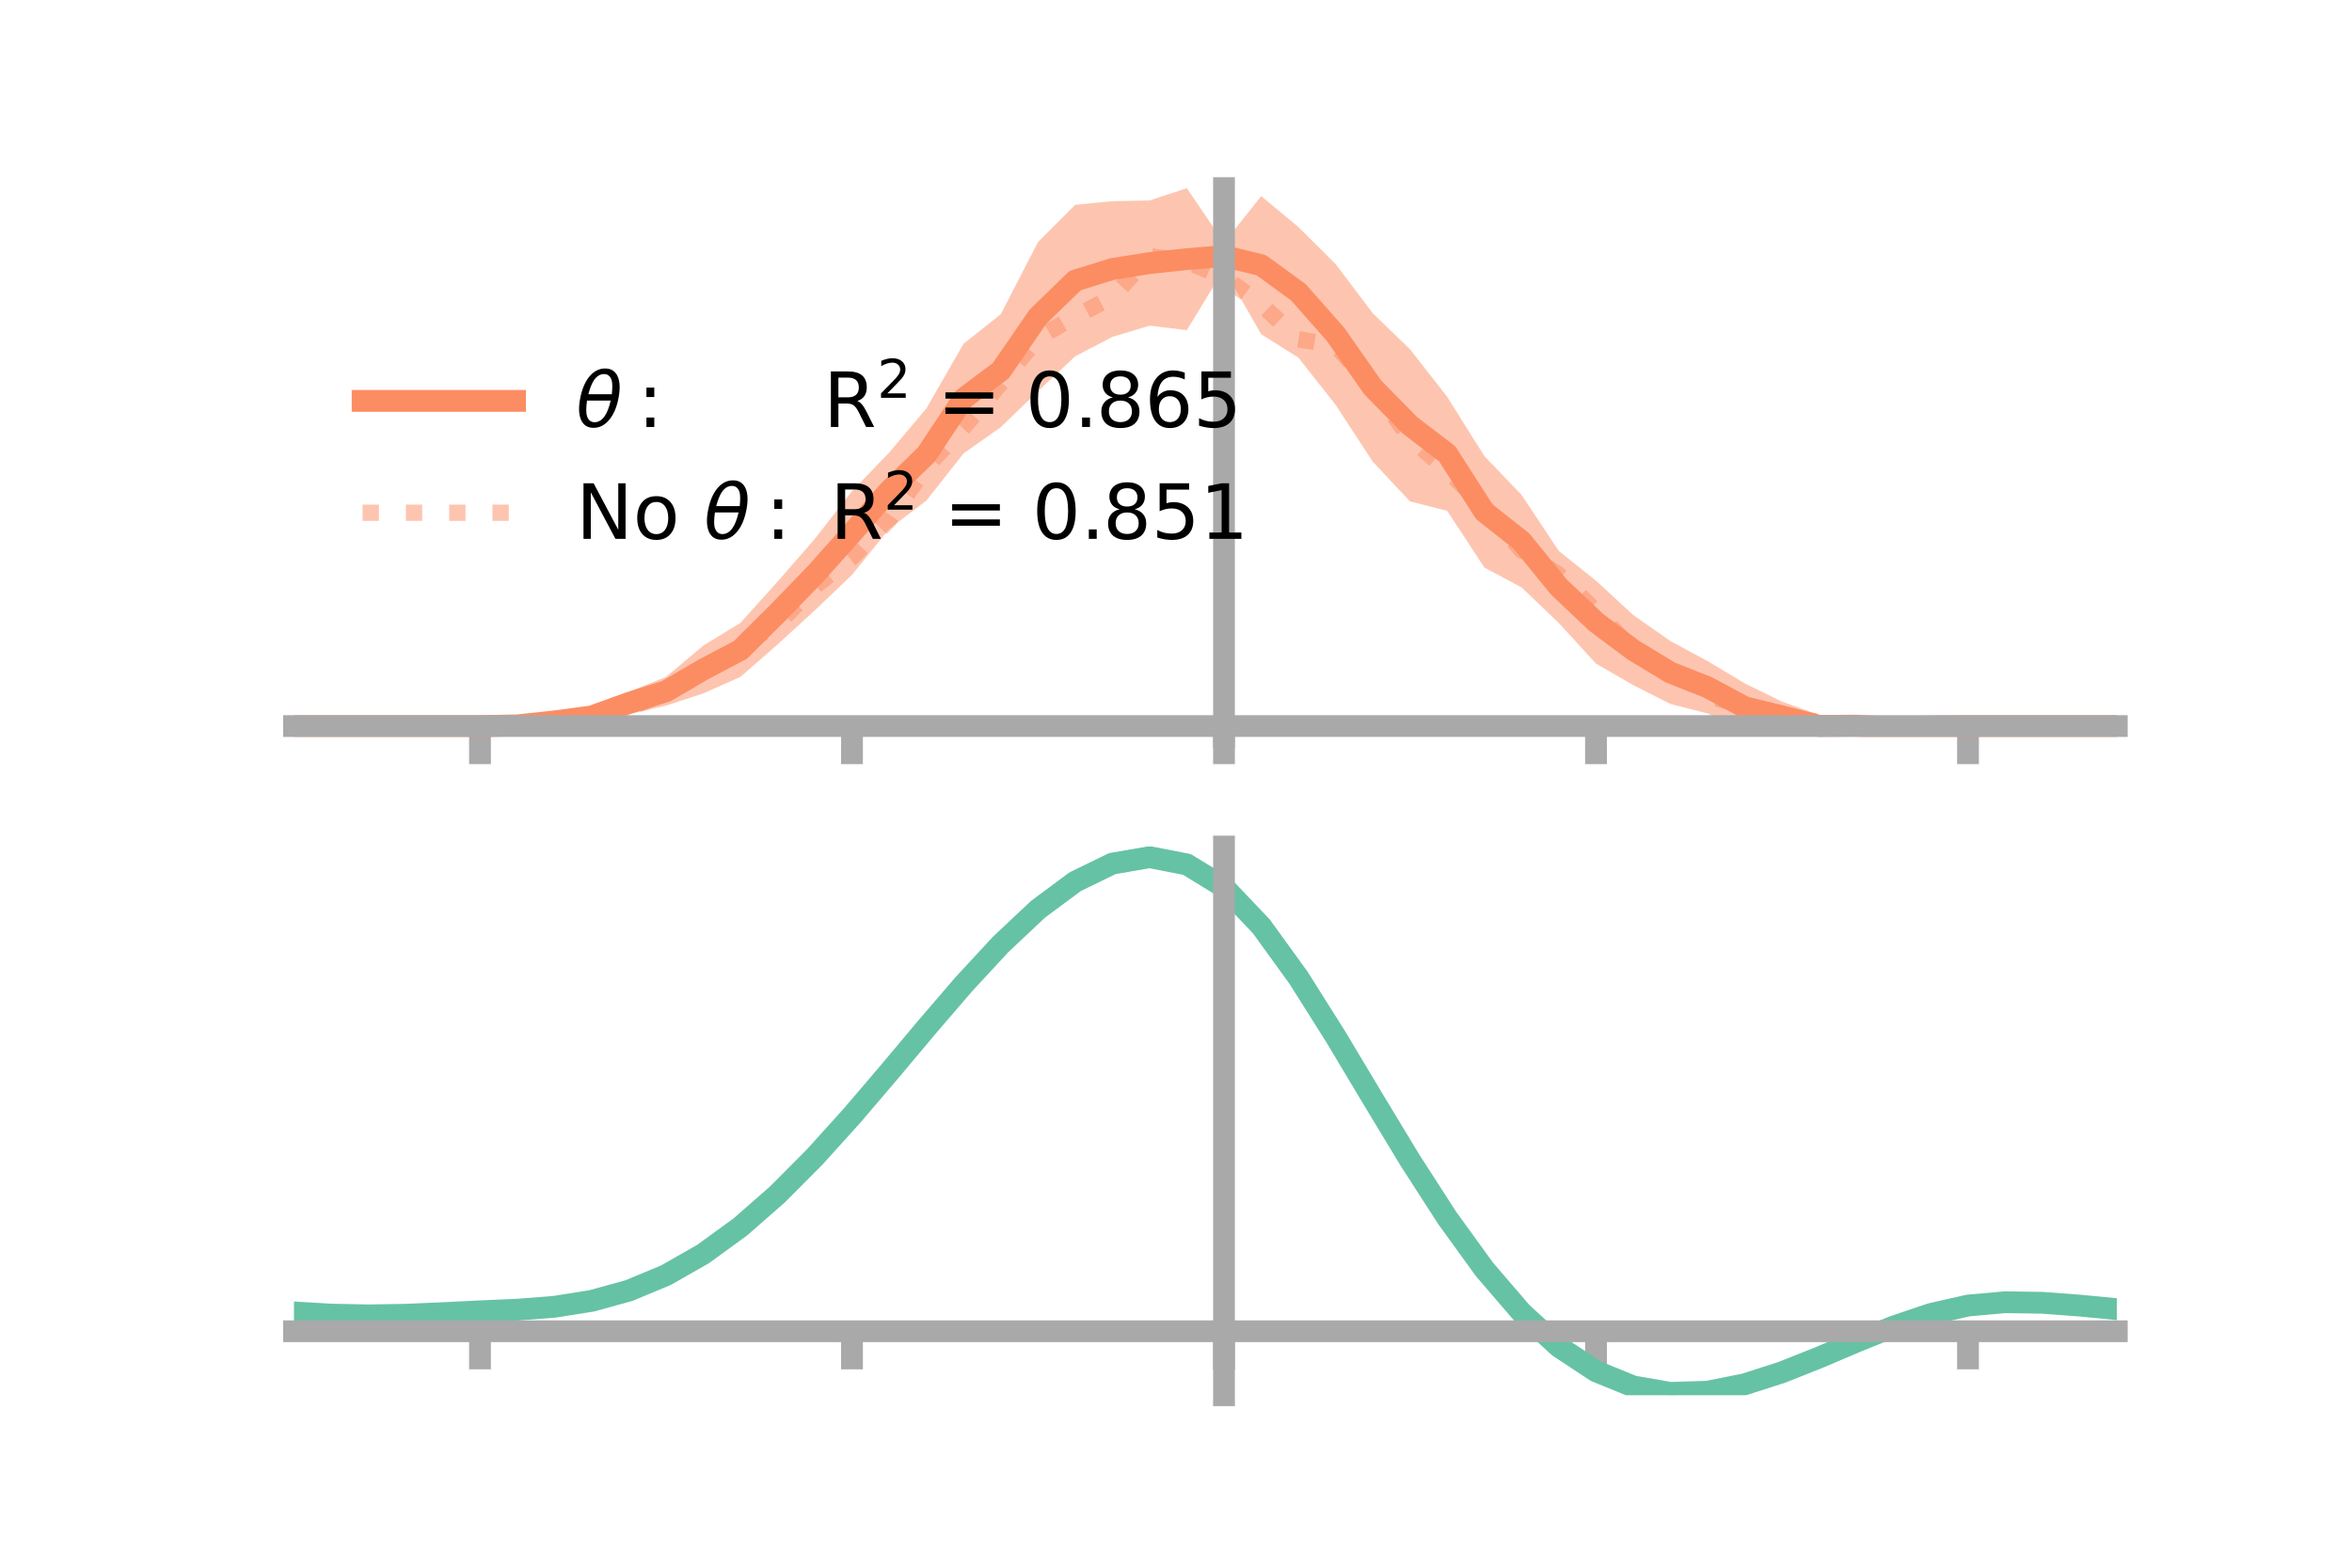 <?xml version="1.0" encoding="utf-8" standalone="no"?>
<!DOCTYPE svg PUBLIC "-//W3C//DTD SVG 1.1//EN"
  "http://www.w3.org/Graphics/SVG/1.1/DTD/svg11.dtd">
<!-- Created with matplotlib (https://matplotlib.org/) -->
<svg height="144pt" version="1.1" viewBox="0 0 216 144" width="216pt" xmlns="http://www.w3.org/2000/svg" xmlns:xlink="http://www.w3.org/1999/xlink">
 <defs>
  <style type="text/css">*{stroke-linecap:butt;stroke-linejoin:round;}</style>
 </defs>
 <g id="figure_1">
  <g id="patch_1">
   <path d="M 0 144 
L 216 144 
L 216 0 
L 0 0 
z
" style="fill:none;"/>
  </g>
  <g id="axes_1">
   <g id="patch_2">
    <path d="M 27 67.68 
L 194.4 67.68 
L 194.4 17.28 
L 27 17.28 
z
" style="fill:none;"/>
   </g>
   <g id="PolyCollection_1">
    <path clip-path="url(#pd13d9fe6d6)" d="M 27 66.694 
L 27 66.694 
L 30.416 66.694 
L 33.833 66.694 
L 37.249 66.694 
L 40.665 66.694 
L 44.082 66.691 
L 47.498 66.497 
L 50.914 65.885 
L 54.331 65.105 
L 57.747 63.544 
L 61.163 62.18 
L 64.58 59.307 
L 67.996 57.218 
L 71.412 53.42 
L 74.829 49.498 
L 78.245 45.109 
L 81.661 41.566 
L 85.078 37.51 
L 88.494 31.571 
L 91.91 28.858 
L 95.327 22.233 
L 98.743 18.81 
L 102.159 18.479 
L 105.576 18.414 
L 108.992 17.28 
L 112.408 22.316 
L 115.824 18.012 
L 119.241 20.85 
L 122.657 24.253 
L 126.073 28.774 
L 129.49 32.083 
L 132.906 36.449 
L 136.322 41.896 
L 139.739 45.461 
L 143.155 50.608 
L 146.571 53.341 
L 149.988 56.489 
L 153.404 58.884 
L 156.82 60.723 
L 160.237 62.774 
L 163.653 64.452 
L 167.069 65.67 
L 170.486 65.941 
L 173.902 66.478 
L 177.318 66.596 
L 180.735 66.692 
L 184.151 66.694 
L 187.567 66.694 
L 190.984 66.694 
L 194.4 66.694 
L 194.4 66.694 
L 194.4 66.694 
L 190.984 66.694 
L 187.567 66.694 
L 184.151 66.694 
L 180.735 66.696 
L 177.318 66.854 
L 173.902 67.208 
L 170.486 67.357 
L 167.069 67.68 
L 163.653 67.142 
L 160.237 67.153 
L 156.82 65.536 
L 153.404 64.663 
L 149.988 62.931 
L 146.571 60.959 
L 143.155 57.224 
L 139.739 53.962 
L 136.322 52.133 
L 132.906 46.924 
L 129.49 46.058 
L 126.073 42.414 
L 122.657 37.184 
L 119.241 32.85 
L 115.824 30.704 
L 112.408 24.725 
L 108.992 30.328 
L 105.576 29.914 
L 102.159 30.944 
L 98.743 32.728 
L 95.327 35.933 
L 91.91 39.239 
L 88.494 41.642 
L 85.078 45.983 
L 81.661 48.573 
L 78.245 52.804 
L 74.829 56.065 
L 71.412 59.193 
L 67.996 62.179 
L 64.58 63.696 
L 61.163 64.817 
L 57.747 65.609 
L 54.331 66.508 
L 50.914 66.641 
L 47.498 66.757 
L 44.082 66.695 
L 40.665 66.694 
L 37.249 66.694 
L 33.833 66.694 
L 30.416 66.694 
L 27 66.694 
z
" style="fill:#fc8d62;fill-opacity:0.5;"/>
   </g>
   <g id="matplotlib.axis_1">
    <g id="xtick_1">
     <g id="line2d_1">
      <defs>
       <path d="M 0 0 
L 0 3.5 
" id="m5ac1122ca2" style="stroke:#a9a9a9;stroke-width:2;"/>
      </defs>
      <g>
       <use style="fill:#a9a9a9;stroke:#a9a9a9;stroke-width:2;" x="44.082" xlink:href="#m5ac1122ca2" y="66.694"/>
      </g>
     </g>
    </g>
    <g id="xtick_2">
     <g id="line2d_2">
      <g>
       <use style="fill:#a9a9a9;stroke:#a9a9a9;stroke-width:2;" x="78.245" xlink:href="#m5ac1122ca2" y="66.694"/>
      </g>
     </g>
    </g>
    <g id="xtick_3">
     <g id="line2d_3">
      <g>
       <use style="fill:#a9a9a9;stroke:#a9a9a9;stroke-width:2;" x="112.408" xlink:href="#m5ac1122ca2" y="66.694"/>
      </g>
     </g>
    </g>
    <g id="xtick_4">
     <g id="line2d_4">
      <g>
       <use style="fill:#a9a9a9;stroke:#a9a9a9;stroke-width:2;" x="146.571" xlink:href="#m5ac1122ca2" y="66.694"/>
      </g>
     </g>
    </g>
    <g id="xtick_5">
     <g id="line2d_5">
      <g>
       <use style="fill:#a9a9a9;stroke:#a9a9a9;stroke-width:2;" x="180.735" xlink:href="#m5ac1122ca2" y="66.694"/>
      </g>
     </g>
    </g>
   </g>
   <g id="matplotlib.axis_2"/>
   <g id="line2d_6">
    <path clip-path="url(#pd13d9fe6d6)" d="M 27 66.694 
L 30.416 66.694 
L 33.833 66.694 
L 37.249 66.694 
L 40.665 66.694 
L 44.082 66.693 
L 47.498 66.627 
L 50.914 66.263 
L 54.331 65.806 
L 57.747 64.576 
L 61.163 63.498 
L 64.58 61.501 
L 67.996 59.699 
L 71.412 56.306 
L 74.829 52.781 
L 78.245 48.956 
L 81.661 45.069 
L 85.078 41.746 
L 88.494 36.606 
L 91.91 34.048 
L 95.327 29.083 
L 98.743 25.769 
L 102.159 24.711 
L 105.576 24.164 
L 108.992 23.804 
L 112.408 23.521 
L 115.824 24.358 
L 119.241 26.85 
L 122.657 30.719 
L 126.073 35.594 
L 129.49 39.071 
L 132.906 41.686 
L 136.322 47.014 
L 139.739 49.712 
L 143.155 53.916 
L 146.571 57.15 
L 149.988 59.71 
L 153.404 61.774 
L 156.82 63.13 
L 160.237 64.964 
L 163.653 65.797 
L 167.069 66.675 
L 170.486 66.649 
L 173.902 66.843 
L 177.318 66.725 
L 180.735 66.694 
L 184.151 66.694 
L 187.567 66.694 
L 190.984 66.694 
L 194.4 66.694 
" style="fill:none;stroke:#fc8d62;stroke-linecap:square;stroke-width:2;"/>
   </g>
   <g id="line2d_7">
    <path clip-path="url(#pd13d9fe6d6)" d="M 27 66.694 
L 30.416 66.694 
L 33.833 66.694 
L 37.249 66.694 
L 40.665 66.694 
L 44.082 66.694 
L 47.498 66.63 
L 50.914 66.307 
L 54.331 65.978 
L 57.747 65.073 
L 61.163 63.596 
L 64.58 61.911 
L 67.996 59.343 
L 71.412 57.328 
L 74.829 53.852 
L 78.245 51.21 
L 81.661 47.734 
L 85.078 42.888 
L 88.494 39.255 
L 91.91 35.208 
L 95.327 31.033 
L 98.743 29.08 
L 102.159 27.284 
L 105.576 23.521 
L 108.992 24.048 
L 112.408 25.442 
L 115.824 27.949 
L 119.241 31.165 
L 122.657 31.726 
L 126.073 35.595 
L 129.49 40.234 
L 132.906 43.21 
L 136.322 46.578 
L 139.739 50.553 
L 143.155 52.792 
L 146.571 56.143 
L 149.988 59.687 
L 153.404 61.431 
L 156.82 63.908 
L 160.237 64.889 
L 163.653 65.886 
L 167.069 66.311 
L 170.486 66.531 
L 173.902 66.816 
L 177.318 66.724 
L 180.735 66.694 
L 184.151 66.694 
L 187.567 66.694 
L 190.984 66.694 
L 194.4 66.694 
" style="fill:none;stroke:#fc8d62;stroke-dasharray:1.5,2.475;stroke-dashoffset:0;stroke-opacity:0.5;stroke-width:1.5;"/>
   </g>
   <g id="patch_3">
    <path d="M 112.408 67.68 
L 112.408 17.28 
" style="fill:none;stroke:#a9a9a9;stroke-linecap:square;stroke-linejoin:miter;stroke-width:2;"/>
   </g>
   <g id="patch_4">
    <path d="M 194.4 67.68 
L 194.4 17.28 
" style="fill:none;"/>
   </g>
   <g id="patch_5">
    <path d="M 27 66.694 
L 194.4 66.694 
" style="fill:none;stroke:#a9a9a9;stroke-linecap:square;stroke-linejoin:miter;stroke-width:2;"/>
   </g>
   <g id="patch_6">
    <path d="M 27 17.28 
L 194.4 17.28 
" style="fill:none;"/>
   </g>
   <g id="legend_1">
    <g id="line2d_8">
     <path d="M 33.3 36.824 
L 47.3 36.824 
" style="fill:none;stroke:#fc8d62;stroke-linecap:square;stroke-width:2;"/>
    </g>
    <g id="line2d_9"/>
    <g id="text_1">
     <!-- $\theta:$      R$^{2}$ = 0.865 -->
     <g transform="translate(52.9 39.274)scale(0.07 -0.07)">
      <defs>
       <path d="M 45.516 34.672 
L 14.453 34.672 
Q 12.359 20.062 14.5 13.875 
Q 17.188 6.25 24.469 6.25 
Q 31.781 6.25 37.359 13.922 
Q 42.234 20.656 45.516 34.672 
z
M 47.016 42.969 
Q 48.344 56.844 46.625 61.719 
Q 43.953 69.438 36.766 69.438 
Q 29.297 69.438 23.828 61.812 
Q 19.531 55.672 16.156 42.969 
z
M 38.188 76.766 
Q 49.906 76.766 54.594 66.406 
Q 59.281 56.109 55.719 37.844 
Q 52.203 19.625 43.453 9.281 
Q 34.766 -1.125 23.047 -1.125 
Q 11.281 -1.125 6.641 9.281 
Q 2 19.625 5.516 37.844 
Q 9.078 56.109 17.719 66.406 
Q 26.422 76.766 38.188 76.766 
z
" id="DejaVuSans-Oblique-952"/>
       <path d="M 11.719 12.406 
L 22.016 12.406 
L 22.016 0 
L 11.719 0 
z
M 11.719 51.703 
L 22.016 51.703 
L 22.016 39.312 
L 11.719 39.312 
z
" id="DejaVuSans-58"/>
       <path id="DejaVuSans-32"/>
       <path d="M 44.391 34.188 
Q 47.562 33.109 50.562 29.594 
Q 53.562 26.078 56.594 19.922 
L 66.609 0 
L 56 0 
L 46.688 18.703 
Q 43.062 26.031 39.672 28.422 
Q 36.281 30.812 30.422 30.812 
L 19.672 30.812 
L 19.672 0 
L 9.812 0 
L 9.812 72.906 
L 32.078 72.906 
Q 44.578 72.906 50.734 67.672 
Q 56.891 62.453 56.891 51.906 
Q 56.891 45.016 53.688 40.469 
Q 50.484 35.938 44.391 34.188 
z
M 19.672 64.797 
L 19.672 38.922 
L 32.078 38.922 
Q 39.203 38.922 42.844 42.219 
Q 46.484 45.516 46.484 51.906 
Q 46.484 58.297 42.844 61.547 
Q 39.203 64.797 32.078 64.797 
z
" id="DejaVuSans-82"/>
       <path d="M 19.188 8.297 
L 53.609 8.297 
L 53.609 0 
L 7.328 0 
L 7.328 8.297 
Q 12.938 14.109 22.625 23.891 
Q 32.328 33.688 34.812 36.531 
Q 39.547 41.844 41.422 45.531 
Q 43.312 49.219 43.312 52.781 
Q 43.312 58.594 39.234 62.25 
Q 35.156 65.922 28.609 65.922 
Q 23.969 65.922 18.812 64.312 
Q 13.672 62.703 7.812 59.422 
L 7.812 69.391 
Q 13.766 71.781 18.938 73 
Q 24.125 74.219 28.422 74.219 
Q 39.75 74.219 46.484 68.547 
Q 53.219 62.891 53.219 53.422 
Q 53.219 48.922 51.531 44.891 
Q 49.859 40.875 45.406 35.406 
Q 44.188 33.984 37.641 27.219 
Q 31.109 20.453 19.188 8.297 
z
" id="DejaVuSans-50"/>
       <path d="M 10.594 45.406 
L 73.188 45.406 
L 73.188 37.203 
L 10.594 37.203 
z
M 10.594 25.484 
L 73.188 25.484 
L 73.188 17.188 
L 10.594 17.188 
z
" id="DejaVuSans-61"/>
       <path d="M 31.781 66.406 
Q 24.172 66.406 20.328 58.906 
Q 16.5 51.422 16.5 36.375 
Q 16.5 21.391 20.328 13.891 
Q 24.172 6.391 31.781 6.391 
Q 39.453 6.391 43.281 13.891 
Q 47.125 21.391 47.125 36.375 
Q 47.125 51.422 43.281 58.906 
Q 39.453 66.406 31.781 66.406 
z
M 31.781 74.219 
Q 44.047 74.219 50.516 64.516 
Q 56.984 54.828 56.984 36.375 
Q 56.984 17.969 50.516 8.266 
Q 44.047 -1.422 31.781 -1.422 
Q 19.531 -1.422 13.062 8.266 
Q 6.594 17.969 6.594 36.375 
Q 6.594 54.828 13.062 64.516 
Q 19.531 74.219 31.781 74.219 
z
" id="DejaVuSans-48"/>
       <path d="M 10.688 12.406 
L 21 12.406 
L 21 0 
L 10.688 0 
z
" id="DejaVuSans-46"/>
       <path d="M 31.781 34.625 
Q 24.75 34.625 20.719 30.859 
Q 16.703 27.094 16.703 20.516 
Q 16.703 13.922 20.719 10.156 
Q 24.75 6.391 31.781 6.391 
Q 38.812 6.391 42.859 10.172 
Q 46.922 13.969 46.922 20.516 
Q 46.922 27.094 42.891 30.859 
Q 38.875 34.625 31.781 34.625 
z
M 21.922 38.812 
Q 15.578 40.375 12.031 44.719 
Q 8.5 49.078 8.5 55.328 
Q 8.5 64.062 14.719 69.141 
Q 20.953 74.219 31.781 74.219 
Q 42.672 74.219 48.875 69.141 
Q 55.078 64.062 55.078 55.328 
Q 55.078 49.078 51.531 44.719 
Q 48 40.375 41.703 38.812 
Q 48.828 37.156 52.797 32.312 
Q 56.781 27.484 56.781 20.516 
Q 56.781 9.906 50.312 4.234 
Q 43.844 -1.422 31.781 -1.422 
Q 19.734 -1.422 13.25 4.234 
Q 6.781 9.906 6.781 20.516 
Q 6.781 27.484 10.781 32.312 
Q 14.797 37.156 21.922 38.812 
z
M 18.312 54.391 
Q 18.312 48.734 21.844 45.562 
Q 25.391 42.391 31.781 42.391 
Q 38.141 42.391 41.719 45.562 
Q 45.312 48.734 45.312 54.391 
Q 45.312 60.062 41.719 63.234 
Q 38.141 66.406 31.781 66.406 
Q 25.391 66.406 21.844 63.234 
Q 18.312 60.062 18.312 54.391 
z
" id="DejaVuSans-56"/>
       <path d="M 33.016 40.375 
Q 26.375 40.375 22.484 35.828 
Q 18.609 31.297 18.609 23.391 
Q 18.609 15.531 22.484 10.953 
Q 26.375 6.391 33.016 6.391 
Q 39.656 6.391 43.531 10.953 
Q 47.406 15.531 47.406 23.391 
Q 47.406 31.297 43.531 35.828 
Q 39.656 40.375 33.016 40.375 
z
M 52.594 71.297 
L 52.594 62.312 
Q 48.875 64.062 45.094 64.984 
Q 41.312 65.922 37.594 65.922 
Q 27.828 65.922 22.672 59.328 
Q 17.531 52.734 16.797 39.406 
Q 19.672 43.656 24.016 45.922 
Q 28.375 48.188 33.594 48.188 
Q 44.578 48.188 50.953 41.516 
Q 57.328 34.859 57.328 23.391 
Q 57.328 12.156 50.688 5.359 
Q 44.047 -1.422 33.016 -1.422 
Q 20.359 -1.422 13.672 8.266 
Q 6.984 17.969 6.984 36.375 
Q 6.984 53.656 15.188 63.938 
Q 23.391 74.219 37.203 74.219 
Q 40.922 74.219 44.703 73.484 
Q 48.484 72.75 52.594 71.297 
z
" id="DejaVuSans-54"/>
       <path d="M 10.797 72.906 
L 49.516 72.906 
L 49.516 64.594 
L 19.828 64.594 
L 19.828 46.734 
Q 21.969 47.469 24.109 47.828 
Q 26.266 48.188 28.422 48.188 
Q 40.625 48.188 47.75 41.5 
Q 54.891 34.812 54.891 23.391 
Q 54.891 11.625 47.562 5.094 
Q 40.234 -1.422 26.906 -1.422 
Q 22.312 -1.422 17.547 -0.641 
Q 12.797 0.141 7.719 1.703 
L 7.719 11.625 
Q 12.109 9.234 16.797 8.062 
Q 21.484 6.891 26.703 6.891 
Q 35.156 6.891 40.078 11.328 
Q 45.016 15.766 45.016 23.391 
Q 45.016 31 40.078 35.438 
Q 35.156 39.891 26.703 39.891 
Q 22.75 39.891 18.812 39.016 
Q 14.891 38.141 10.797 36.281 
z
" id="DejaVuSans-53"/>
      </defs>
      <use transform="translate(0 0.766)" xlink:href="#DejaVuSans-Oblique-952"/>
      <use transform="translate(80.664 0.766)" xlink:href="#DejaVuSans-58"/>
      <use transform="translate(133.838 0.766)" xlink:href="#DejaVuSans-32"/>
      <use transform="translate(165.625 0.766)" xlink:href="#DejaVuSans-32"/>
      <use transform="translate(197.412 0.766)" xlink:href="#DejaVuSans-32"/>
      <use transform="translate(229.199 0.766)" xlink:href="#DejaVuSans-32"/>
      <use transform="translate(260.986 0.766)" xlink:href="#DejaVuSans-32"/>
      <use transform="translate(292.773 0.766)" xlink:href="#DejaVuSans-32"/>
      <use transform="translate(324.561 0.766)" xlink:href="#DejaVuSans-82"/>
      <use transform="translate(395 39.047)scale(0.7)" xlink:href="#DejaVuSans-50"/>
      <use transform="translate(442.271 0.766)" xlink:href="#DejaVuSans-32"/>
      <use transform="translate(474.058 0.766)" xlink:href="#DejaVuSans-61"/>
      <use transform="translate(557.847 0.766)" xlink:href="#DejaVuSans-32"/>
      <use transform="translate(589.634 0.766)" xlink:href="#DejaVuSans-48"/>
      <use transform="translate(653.257 0.766)" xlink:href="#DejaVuSans-46"/>
      <use transform="translate(682.419 0.766)" xlink:href="#DejaVuSans-56"/>
      <use transform="translate(746.042 0.766)" xlink:href="#DejaVuSans-54"/>
      <use transform="translate(809.665 0.766)" xlink:href="#DejaVuSans-53"/>
     </g>
    </g>
    <g id="line2d_10">
     <path d="M 33.3 47.099 
L 47.3 47.099 
" style="fill:none;stroke:#fc8d62;stroke-dasharray:1.5,2.475;stroke-dashoffset:0;stroke-opacity:0.5;stroke-width:1.5;"/>
    </g>
    <g id="line2d_11"/>
    <g id="text_2">
     <!-- No $\theta:$ R$^{2}$ = 0.851 -->
     <g transform="translate(52.9 49.549)scale(0.07 -0.07)">
      <defs>
       <path d="M 9.812 72.906 
L 23.094 72.906 
L 55.422 11.922 
L 55.422 72.906 
L 64.984 72.906 
L 64.984 0 
L 51.703 0 
L 19.391 60.984 
L 19.391 0 
L 9.812 0 
z
" id="DejaVuSans-78"/>
       <path d="M 30.609 48.391 
Q 23.391 48.391 19.188 42.75 
Q 14.984 37.109 14.984 27.297 
Q 14.984 17.484 19.156 11.844 
Q 23.344 6.203 30.609 6.203 
Q 37.797 6.203 41.984 11.859 
Q 46.188 17.531 46.188 27.297 
Q 46.188 37.016 41.984 42.703 
Q 37.797 48.391 30.609 48.391 
z
M 30.609 56 
Q 42.328 56 49.016 48.375 
Q 55.719 40.766 55.719 27.297 
Q 55.719 13.875 49.016 6.219 
Q 42.328 -1.422 30.609 -1.422 
Q 18.844 -1.422 12.172 6.219 
Q 5.516 13.875 5.516 27.297 
Q 5.516 40.766 12.172 48.375 
Q 18.844 56 30.609 56 
z
" id="DejaVuSans-111"/>
       <path d="M 12.406 8.297 
L 28.516 8.297 
L 28.516 63.922 
L 10.984 60.406 
L 10.984 69.391 
L 28.422 72.906 
L 38.281 72.906 
L 38.281 8.297 
L 54.391 8.297 
L 54.391 0 
L 12.406 0 
z
" id="DejaVuSans-49"/>
      </defs>
      <use transform="translate(0 0.766)" xlink:href="#DejaVuSans-78"/>
      <use transform="translate(74.805 0.766)" xlink:href="#DejaVuSans-111"/>
      <use transform="translate(135.986 0.766)" xlink:href="#DejaVuSans-32"/>
      <use transform="translate(167.773 0.766)" xlink:href="#DejaVuSans-Oblique-952"/>
      <use transform="translate(248.438 0.766)" xlink:href="#DejaVuSans-58"/>
      <use transform="translate(301.611 0.766)" xlink:href="#DejaVuSans-32"/>
      <use transform="translate(333.398 0.766)" xlink:href="#DejaVuSans-82"/>
      <use transform="translate(403.838 39.047)scale(0.7)" xlink:href="#DejaVuSans-50"/>
      <use transform="translate(451.108 0.766)" xlink:href="#DejaVuSans-32"/>
      <use transform="translate(482.896 0.766)" xlink:href="#DejaVuSans-61"/>
      <use transform="translate(566.685 0.766)" xlink:href="#DejaVuSans-32"/>
      <use transform="translate(598.472 0.766)" xlink:href="#DejaVuSans-48"/>
      <use transform="translate(662.095 0.766)" xlink:href="#DejaVuSans-46"/>
      <use transform="translate(691.257 0.766)" xlink:href="#DejaVuSans-56"/>
      <use transform="translate(754.88 0.766)" xlink:href="#DejaVuSans-53"/>
      <use transform="translate(818.503 0.766)" xlink:href="#DejaVuSans-49"/>
     </g>
    </g>
   </g>
  </g>
  <g id="axes_2">
   <g id="patch_7">
    <path d="M 27 128.16 
L 194.4 128.16 
L 194.4 77.76 
L 27 77.76 
z
" style="fill:none;"/>
   </g>
   <g id="PolyCollection_2">
    <path clip-path="url(#p59349bbb05)" d="M 27 120.592 
L 27 120.511 
L 30.416 120.721 
L 33.833 120.792 
L 37.249 120.729 
L 40.665 120.573 
L 44.082 120.396 
L 47.498 120.242 
L 50.914 119.97 
L 54.331 119.422 
L 57.747 118.47 
L 61.163 117.025 
L 64.58 115.035 
L 67.996 112.491 
L 71.412 109.424 
L 74.829 105.904 
L 78.245 102.029 
L 81.661 97.929 
L 85.078 93.758 
L 88.494 89.692 
L 91.91 85.919 
L 95.327 82.638 
L 98.743 80.051 
L 102.159 78.36 
L 105.576 77.76 
L 108.992 78.437 
L 112.408 80.558 
L 115.824 84.202 
L 119.241 88.991 
L 122.657 94.489 
L 126.073 100.288 
L 129.49 106.032 
L 132.906 111.421 
L 136.322 116.22 
L 139.739 120.262 
L 143.155 123.443 
L 146.571 125.725 
L 149.988 127.129 
L 153.404 127.725 
L 156.82 127.622 
L 160.237 126.954 
L 163.653 125.872 
L 167.069 124.536 
L 170.486 123.109 
L 173.902 121.748 
L 177.318 120.608 
L 180.735 119.838 
L 184.151 119.536 
L 187.567 119.594 
L 190.984 119.859 
L 194.4 120.2 
L 194.4 120.306 
L 194.4 120.306 
L 190.984 119.989 
L 187.567 119.742 
L 184.151 119.694 
L 180.735 120.002 
L 177.318 120.785 
L 173.902 121.957 
L 170.486 123.365 
L 167.069 124.846 
L 163.653 126.231 
L 160.237 127.351 
L 156.82 128.043 
L 153.404 128.16 
L 149.988 127.575 
L 146.571 126.196 
L 143.155 123.968 
L 139.739 120.879 
L 136.322 116.967 
L 132.906 112.326 
L 129.49 107.114 
L 126.073 101.553 
L 122.657 95.933 
L 119.241 90.6 
L 115.824 85.951 
L 112.408 82.415 
L 108.992 80.362 
L 105.576 79.71 
L 102.159 80.291 
L 98.743 81.92 
L 95.327 84.406 
L 91.91 87.553 
L 88.494 91.164 
L 85.078 95.049 
L 81.661 99.027 
L 78.245 102.934 
L 74.829 106.624 
L 71.412 109.975 
L 67.996 112.897 
L 64.58 115.326 
L 61.163 117.237 
L 57.747 118.636 
L 54.331 119.564 
L 50.914 120.1 
L 47.498 120.361 
L 44.082 120.505 
L 40.665 120.665 
L 37.249 120.802 
L 33.833 120.852 
L 30.416 120.783 
L 27 120.592 
z
" style="fill:#66c2a5;fill-opacity:0.5;"/>
   </g>
   <g id="matplotlib.axis_3">
    <g id="xtick_6">
     <g id="line2d_12">
      <g>
       <use style="fill:#a9a9a9;stroke:#a9a9a9;stroke-width:2;" x="44.082" xlink:href="#m5ac1122ca2" y="122.28"/>
      </g>
     </g>
    </g>
    <g id="xtick_7">
     <g id="line2d_13">
      <g>
       <use style="fill:#a9a9a9;stroke:#a9a9a9;stroke-width:2;" x="78.245" xlink:href="#m5ac1122ca2" y="122.28"/>
      </g>
     </g>
    </g>
    <g id="xtick_8">
     <g id="line2d_14">
      <g>
       <use style="fill:#a9a9a9;stroke:#a9a9a9;stroke-width:2;" x="112.408" xlink:href="#m5ac1122ca2" y="122.28"/>
      </g>
     </g>
    </g>
    <g id="xtick_9">
     <g id="line2d_15">
      <g>
       <use style="fill:#a9a9a9;stroke:#a9a9a9;stroke-width:2;" x="146.571" xlink:href="#m5ac1122ca2" y="122.28"/>
      </g>
     </g>
    </g>
    <g id="xtick_10">
     <g id="line2d_16">
      <g>
       <use style="fill:#a9a9a9;stroke:#a9a9a9;stroke-width:2;" x="180.735" xlink:href="#m5ac1122ca2" y="122.28"/>
      </g>
     </g>
    </g>
   </g>
   <g id="matplotlib.axis_4"/>
   <g id="line2d_17">
    <path clip-path="url(#p59349bbb05)" d="M 27 120.552 
L 30.416 120.752 
L 33.833 120.822 
L 37.249 120.766 
L 40.665 120.619 
L 44.082 120.45 
L 47.498 120.302 
L 50.914 120.035 
L 54.331 119.493 
L 57.747 118.553 
L 61.163 117.131 
L 64.58 115.18 
L 67.996 112.694 
L 71.412 109.7 
L 74.829 106.264 
L 78.245 102.481 
L 81.661 98.478 
L 85.078 94.404 
L 88.494 90.428 
L 91.91 86.736 
L 95.327 83.522 
L 98.743 80.986 
L 102.159 79.325 
L 105.576 78.735 
L 108.992 79.399 
L 112.408 81.486 
L 115.824 85.077 
L 119.241 89.795 
L 122.657 95.211 
L 126.073 100.921 
L 129.49 106.573 
L 132.906 111.873 
L 136.322 116.593 
L 139.739 120.57 
L 143.155 123.705 
L 146.571 125.961 
L 149.988 127.352 
L 153.404 127.943 
L 156.82 127.833 
L 160.237 127.152 
L 163.653 126.051 
L 167.069 124.691 
L 170.486 123.237 
L 173.902 121.853 
L 177.318 120.697 
L 180.735 119.92 
L 184.151 119.615 
L 187.567 119.668 
L 190.984 119.924 
L 194.4 120.253 
" style="fill:none;stroke:#66c2a5;stroke-linecap:square;stroke-width:2;"/>
   </g>
   <g id="patch_8">
    <path d="M 112.408 128.16 
L 112.408 77.76 
" style="fill:none;stroke:#a9a9a9;stroke-linecap:square;stroke-linejoin:miter;stroke-width:2;"/>
   </g>
   <g id="patch_9">
    <path d="M 194.4 128.16 
L 194.4 77.76 
" style="fill:none;"/>
   </g>
   <g id="patch_10">
    <path d="M 27 122.28 
L 194.4 122.28 
" style="fill:none;stroke:#a9a9a9;stroke-linecap:square;stroke-linejoin:miter;stroke-width:2;"/>
   </g>
   <g id="patch_11">
    <path d="M 27 77.76 
L 194.4 77.76 
" style="fill:none;"/>
   </g>
  </g>
 </g>
 <defs>
  <clipPath id="pd13d9fe6d6">
   <rect height="50.4" width="167.4" x="27" y="17.28"/>
  </clipPath>
  <clipPath id="p59349bbb05">
   <rect height="50.4" width="167.4" x="27" y="77.76"/>
  </clipPath>
 </defs>
</svg>
